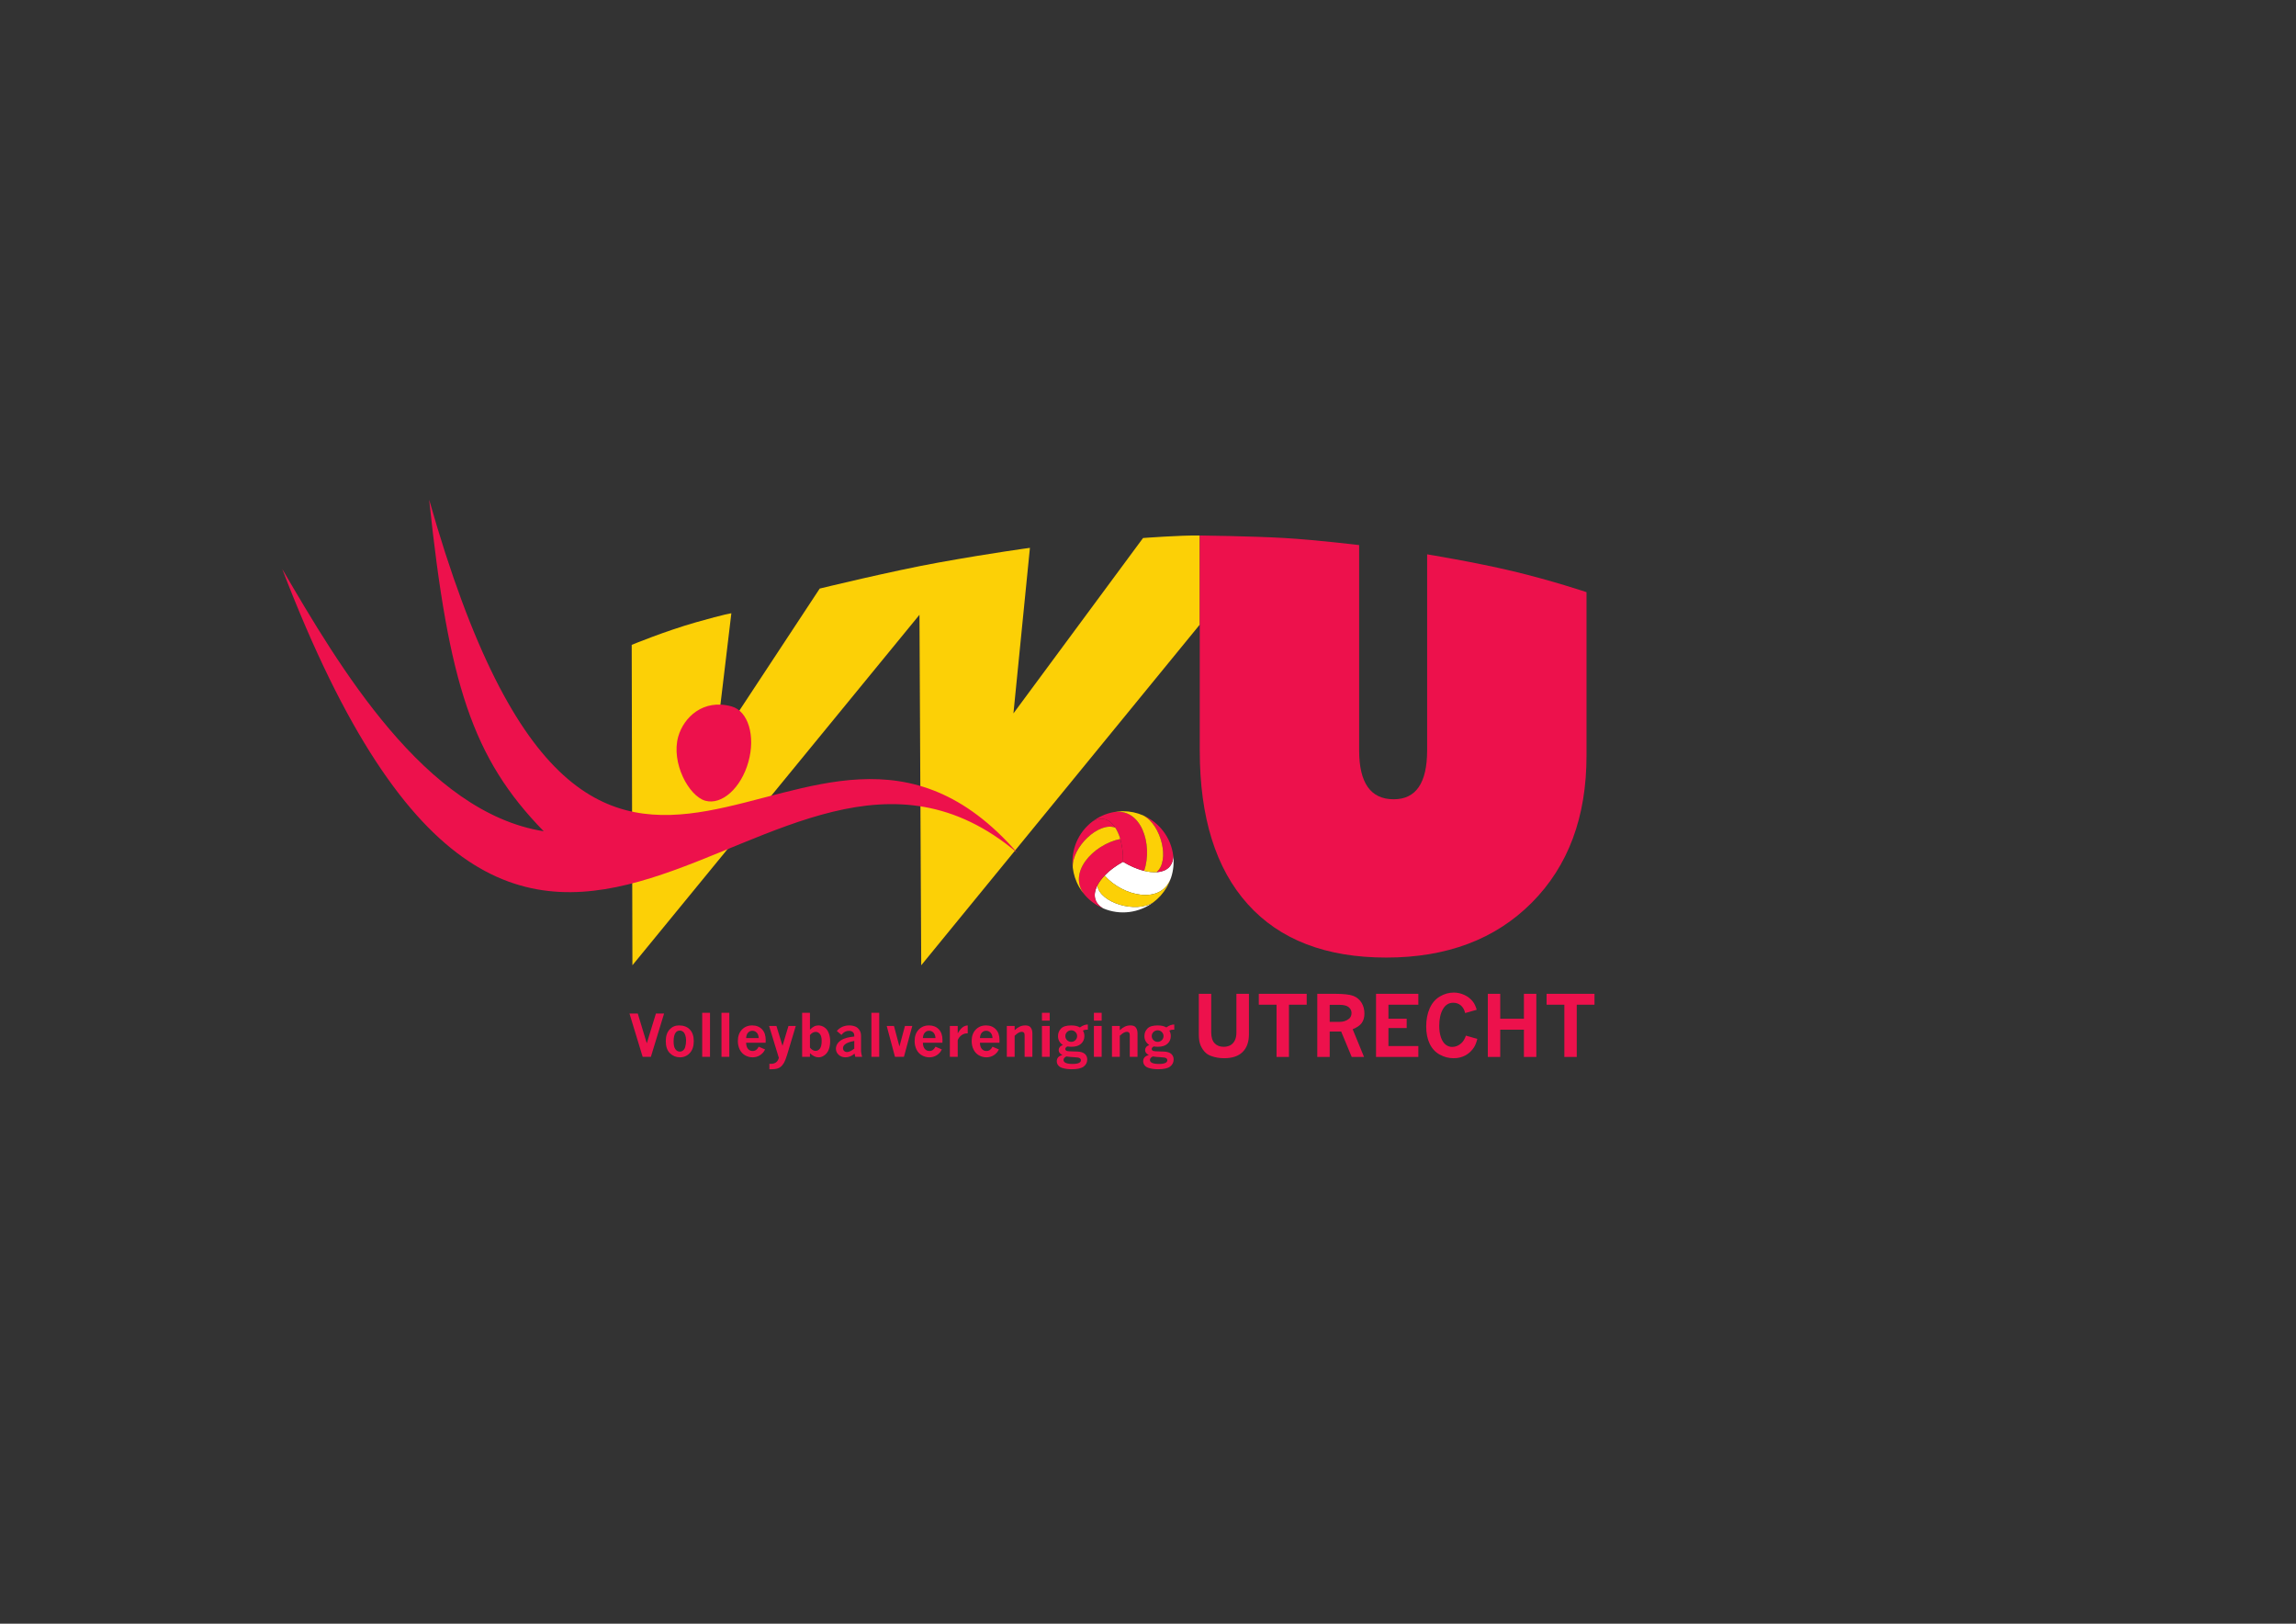 <?xml version="1.0" encoding="UTF-8" standalone="no"?>
<svg
   xmlns:dc="http://purl.org/dc/elements/1.1/"
   xmlns:cc="http://creativecommons.org/ns#"
   xmlns:rdf="http://www.w3.org/1999/02/22-rdf-syntax-ns#"
   xmlns:svg="http://www.w3.org/2000/svg"
   xmlns="http://www.w3.org/2000/svg"
   viewBox="0 0 1122.52 793.701"
   height="793.701"
   width="1122.52"
   xml:space="preserve"
   id="svg2"
   version="1.1"><rect x="0" y="0" width="1122.52" height="793.701" fill="#333333" stroke="none"/><defs
     id="defs6" /><g
     transform="matrix(1.333,0,0,-1.333,0,793.701)"
     id="g10"><g
       transform="scale(1,-1)"
       id="g12"><path
         id="path14"
         style="fill:#fcd006;fill-opacity:1;fill-rule:nonzero;stroke:none"
         d="m 440.035,-399.054 c -7.088,-0.116 -20.802,0.925 -20.802,0.925 0,0 -47.535,64.316 -47.535,64.316 0,0 6.047,-60.709 6.047,-60.709 0,0 -13.545,1.797 -33.39,5.363 -17.081,3.068 -43.706,9.567 -43.706,9.567 0,0 -38.273,58.113 -38.273,58.113 0,0 5.863,-49.051 5.863,-49.051 0,0 -1.799,0.136 -13.017,3.321 -11.218,3.186 -23.528,8.257 -23.528,8.257 0,0 0.256,117.502 0.256,117.502 0,0 105.283,-128.525 105.283,-128.525 0,0 0.648,128.525 0.648,128.525 0,0 102.173,-124.931 102.173,-124.931 0,0 -0.019,-32.675 -0.019,-32.675 z" /><path
         id="path16"
         style="fill:#ed114c;fill-opacity:1;fill-rule:nonzero;stroke:none"
         d="m 373.128,-282.674 c -78.081,-89.693 -152.965,91.771 -215.73,-129.517 7.137,67.479 15.841,94.764 42.023,121.596 -43.552,-6.908 -75.107,-60.508 -95.91,-96.182 92.275,240.989 178.063,26.666 269.617,104.103 z" /><path
         id="path18"
         style="fill:#ed114c;fill-opacity:1;fill-rule:nonzero;stroke:none"
         d="m 274.481,-316.002 c -2.673,9.548 -9.748,15.912 -15.803,14.213 -6.052,-1.7 -12.606,-13.929 -9.933,-23.477 1.972,-7.047 9.165,-14.029 19.612,-11.099 6.055,1.698 8.797,10.817 6.123,20.362 z" /><path
         id="path20"
         style="fill:#ed114c;fill-opacity:1;fill-rule:nonzero;stroke:none"
         d="m 523.426,-392.142 c 0,0 0,71.869 0,71.869 0,11.968 -4.087,17.947 -12.257,17.947 -8.458,0 -12.679,-5.979 -12.679,-17.947 0,0 0,-75.266 0,-75.266 0,0 -15.515,-1.892 -27.375,-2.591 -11.86,-0.697 -31.08,-0.925 -31.08,-0.925 0,0 0,78.92 0,78.92 0,24.472 5.863,43.229 17.603,56.279 11.739,13.055 28.671,19.576 50.804,19.576 22.228,0 40.022,-6.712 53.39,-20.151 13.362,-13.433 20.049,-31.374 20.049,-53.832 0,0 0,-60.015 0,-60.015 0,0 -12.697,-4.272 -26.969,-7.674 -14.27,-3.401 -31.485,-6.191 -31.485,-6.191 z" /><path
         id="path22"
         style="fill:#ed114c;fill-opacity:1;fill-rule:nonzero;stroke:none"
         d="m 230.87,-223.763 c 0,0 3.042,0 3.042,0 0,0 3.31,10.92 3.31,10.92 0,0 3.351,-10.92 3.351,-10.92 0,0 2.998,0 2.998,0 0,0 -4.85,15.882 -4.85,15.882 0,0 -3.014,0 -3.014,0 0,0 -4.837,-15.882 -4.837,-15.882 z" /><path
         id="path24"
         style="fill:#ed114c;fill-opacity:1;fill-rule:nonzero;stroke:none"
         d="m 249.341,-217.506 c -0.649,0 -1.162,0.253 -1.535,0.757 -0.498,0.671 -0.746,1.742 -0.746,3.214 0,1.349 0.221,2.309 0.663,2.883 0.442,0.573 0.976,0.86 1.597,0.86 0.437,0 0.834,-0.14 1.193,-0.42 0.359,-0.28 0.618,-0.68 0.778,-1.197 0.228,-0.726 0.342,-1.545 0.342,-2.457 0,-0.685 -0.096,-1.322 -0.285,-1.913 -0.19,-0.591 -0.465,-1.026 -0.825,-1.307 -0.359,-0.279 -0.754,-0.42 -1.182,-0.42 z m -0.288,-1.889 c 1.684,0 3.004,0.502 3.963,1.504 0.959,1.002 1.438,2.426 1.438,4.271 0,1.859 -0.485,3.311 -1.454,4.354 -0.97,1.044 -2.182,1.566 -3.635,1.566 -1.393,0 -2.603,-0.495 -3.631,-1.483 -1.028,-0.988 -1.542,-2.461 -1.542,-4.417 0,-1.852 0.46,-3.281 1.381,-4.287 0.921,-1.005 2.081,-1.509 3.479,-1.509 z" /><path
         id="path26"
         style="fill:#ed114c;fill-opacity:1;fill-rule:nonzero;stroke:none"
         d="m 257.539,-224.014 c 0,0 2.867,0 2.867,0 0,0 0,16.133 0,16.133 0,0 -2.867,0 -2.867,0 0,0 0,-16.133 0,-16.133 z" /><path
         id="path28"
         style="fill:#ed114c;fill-opacity:1;fill-rule:nonzero;stroke:none"
         d="m 264.619,-224.014 c 0,0 2.867,0 2.867,0 0,0 0,16.133 0,16.133 0,0 -2.867,0 -2.867,0 0,0 0,-16.133 0,-16.133 z" /><path
         id="path30"
         style="fill:#ed114c;fill-opacity:1;fill-rule:nonzero;stroke:none"
         d="m 278.274,-214.752 c -0.041,-0.864 -0.282,-1.527 -0.723,-1.99 -0.441,-0.463 -0.982,-0.695 -1.623,-0.695 -0.613,0 -1.132,0.227 -1.555,0.68 -0.424,0.452 -0.664,1.121 -0.719,2.006 0,0 4.619,0 4.619,0 z m 2.344,4.163 c -0.263,0.489 -0.506,0.863 -0.727,1.125 -0.347,0.406 -0.73,0.74 -1.152,1.002 -0.423,0.261 -0.859,0.454 -1.309,0.577 -0.451,0.123 -0.921,0.187 -1.412,0.187 -0.956,0 -1.864,-0.244 -2.727,-0.732 -0.861,-0.487 -1.521,-1.196 -1.979,-2.127 -0.456,-0.931 -0.685,-1.97 -0.685,-3.118 0,-1.743 0.492,-3.132 1.478,-4.167 0.983,-1.034 2.242,-1.552 3.776,-1.552 1.499,0 2.7,0.473 3.605,1.417 0.904,0.943 1.357,2.263 1.357,3.956 0,0.222 -0.011,0.547 -0.03,0.976 0,0 -7.16,0 -7.16,0 0.035,1.022 0.272,1.782 0.715,2.279 0.441,0.498 0.997,0.747 1.667,0.747 0.512,0 0.946,-0.133 1.305,-0.397 0.359,-0.266 0.67,-0.656 0.933,-1.173 0,0 2.344,1.001 2.344,1.001 z" /><path
         id="path32"
         style="fill:#ed114c;fill-opacity:1;fill-rule:nonzero;stroke:none"
         d="m 282.082,-219.189 c 0,0 2.688,0 2.688,0 0,0 2.224,7.277 2.224,7.277 0,0 2.189,-7.277 2.189,-7.277 0,0 2.684,0 2.684,0 0,0 -3.197,10.626 -3.197,10.626 -0.388,1.278 -0.764,2.235 -1.126,2.871 -0.363,0.635 -0.804,1.156 -1.322,1.564 -0.284,0.228 -0.682,0.418 -1.193,0.57 -0.512,0.151 -1.118,0.228 -1.816,0.228 0,0 -1.026,0 -1.026,0 0,0 0,-1.979 0,-1.979 0,0 0.561,0 0.561,0 0.78,0 1.419,-0.189 1.913,-0.567 0.494,-0.378 0.824,-0.925 0.99,-1.64 0,0 -3.566,-11.673 -3.566,-11.673 z" /><path
         id="path34"
         style="fill:#ed114c;fill-opacity:1;fill-rule:nonzero;stroke:none"
         d="m 297.061,-215.855 c 0,0 0,4.607 0,4.607 0.331,0.395 0.668,0.69 1.014,0.887 0.344,0.198 0.692,0.296 1.043,0.296 0.635,0 1.167,-0.276 1.598,-0.83 0.431,-0.554 0.646,-1.505 0.646,-2.853 0,-1.128 -0.214,-1.956 -0.641,-2.486 -0.429,-0.529 -0.944,-0.793 -1.551,-0.793 -0.372,0 -0.735,0.097 -1.086,0.29 -0.352,0.193 -0.692,0.487 -1.023,0.882 z m -2.867,-8.158 c 0,0 2.867,0 2.867,0 0,0 0,6.187 0,6.187 0.496,-0.526 0.995,-0.919 1.495,-1.178 0.499,-0.26 1.043,-0.39 1.629,-0.39 0.752,0 1.483,0.238 2.194,0.711 0.709,0.474 1.237,1.18 1.582,2.117 0.345,0.938 0.518,1.908 0.518,2.911 0,1.052 -0.148,2.023 -0.444,2.916 -0.201,0.595 -0.482,1.109 -0.844,1.542 -0.362,0.432 -0.802,0.79 -1.319,1.073 -0.518,0.283 -1.075,0.426 -1.676,0.426 -0.518,0 -1.038,-0.127 -1.562,-0.379 -0.523,-0.252 -1.048,-0.631 -1.572,-1.135 0,0 0,1.331 0,1.331 0,0 -2.867,0 -2.867,0 0,0 0,-16.133 0,-16.133 z" /><path
         id="path36"
         style="fill:#ed114c;fill-opacity:1;fill-rule:nonzero;stroke:none"
         d="m 313.325,-210.884 c 0,0 0,-2.824 0,-2.824 -1.662,0.311 -2.802,0.734 -3.422,1.272 -0.479,0.406 -0.72,0.866 -0.72,1.375 0,0.414 0.138,0.756 0.412,1.024 0.274,0.269 0.624,0.403 1.049,0.403 0.361,0 0.766,-0.105 1.215,-0.315 0.448,-0.211 0.938,-0.522 1.466,-0.936 z m -6.414,-6.463 c 0.562,-0.665 1.234,-1.173 2.018,-1.522 0.783,-0.351 1.623,-0.525 2.518,-0.525 0.93,0 1.747,0.167 2.456,0.499 0.513,0.249 0.958,0.662 1.336,1.24 0.378,0.578 0.567,1.303 0.567,2.175 0,0 0,5.274 0,5.274 0,0.332 0.04,0.734 0.121,1.205 0.082,0.471 0.17,0.844 0.266,1.12 0,0 -2.505,0 -2.505,0 -0.117,-0.385 -0.208,-0.776 -0.27,-1.175 -0.513,0.449 -1.045,0.787 -1.595,1.016 -0.552,0.228 -1.121,0.342 -1.71,0.342 -1.025,0 -1.869,-0.31 -2.531,-0.928 -0.661,-0.617 -0.992,-1.351 -0.992,-2.2 0,-0.594 0.153,-1.156 0.458,-1.688 0.306,-0.531 0.753,-0.996 1.344,-1.393 0.59,-0.397 1.332,-0.717 2.229,-0.958 0.672,-0.18 1.578,-0.332 2.716,-0.456 0,-0.477 -0.041,-0.822 -0.124,-1.037 -0.126,-0.331 -0.344,-0.59 -0.657,-0.776 -0.312,-0.186 -0.698,-0.28 -1.155,-0.28 -1.104,0 -2.031,0.501 -2.78,1.504 0,0 -1.708,-1.436 -1.708,-1.436 z" /><path
         id="path38"
         style="fill:#ed114c;fill-opacity:1;fill-rule:nonzero;stroke:none"
         d="m 319.606,-224.014 c 0,0 2.866,0 2.866,0 0,0 0,16.133 0,16.133 0,0 -2.866,0 -2.866,0 0,0 0,-16.133 0,-16.133 z" /><path
         id="path40"
         style="fill:#ed114c;fill-opacity:1;fill-rule:nonzero;stroke:none"
         d="m 325.22,-219.189 c 0,0 2.66,0 2.66,0 0,0 2.002,7.512 2.002,7.512 0,0 2.025,-7.512 2.025,-7.512 0,0 2.684,0 2.684,0 0,0 -3.056,11.309 -3.056,11.309 0,0 -3.29,0 -3.29,0 0,0 -3.025,-11.309 -3.025,-11.309 z" /><path
         id="path42"
         style="fill:#ed114c;fill-opacity:1;fill-rule:nonzero;stroke:none"
         d="m 343.104,-214.752 c -0.041,-0.864 -0.282,-1.527 -0.724,-1.99 -0.44,-0.463 -0.981,-0.695 -1.622,-0.695 -0.613,0 -1.132,0.227 -1.556,0.68 -0.424,0.452 -0.663,1.121 -0.718,2.006 0,0 4.619,0 4.619,0 z m 2.344,4.163 c -0.264,0.489 -0.506,0.863 -0.727,1.125 -0.347,0.406 -0.73,0.74 -1.153,1.002 -0.422,0.261 -0.858,0.454 -1.309,0.577 -0.45,0.123 -0.92,0.187 -1.412,0.187 -0.955,0 -1.864,-0.244 -2.726,-0.732 -0.862,-0.487 -1.521,-1.196 -1.979,-2.127 -0.456,-0.931 -0.685,-1.97 -0.685,-3.118 0,-1.743 0.492,-3.132 1.477,-4.167 0.984,-1.034 2.243,-1.552 3.776,-1.552 1.499,0 2.701,0.473 3.606,1.417 0.904,0.943 1.357,2.263 1.357,3.956 0,0.222 -0.011,0.547 -0.031,0.976 0,0 -7.159,0 -7.159,0 0.035,1.022 0.272,1.782 0.715,2.279 0.441,0.498 0.997,0.747 1.667,0.747 0.512,0 0.946,-0.133 1.305,-0.397 0.359,-0.266 0.67,-0.656 0.933,-1.173 0,0 2.344,1.001 2.344,1.001 z" /><path
         id="path44"
         style="fill:#ed114c;fill-opacity:1;fill-rule:nonzero;stroke:none"
         d="m 351.264,-216.481 c 0.642,-1.084 1.245,-1.833 1.811,-2.247 0.565,-0.413 1.184,-0.635 1.853,-0.666 0,0 0,2.913 0,2.913 0,0 -0.259,0 -0.259,0 -0.704,0 -1.366,0.216 -1.986,0.648 -0.622,0.432 -1.094,1.05 -1.418,1.852 0,0 0,6.101 0,6.101 0,0 -2.89,0 -2.89,0 0,0 0,-11.309 0,-11.309 0,0 2.89,0 2.89,0 0,0 0,2.708 0,2.708 z" /><path
         id="path46"
         style="fill:#ed114c;fill-opacity:1;fill-rule:nonzero;stroke:none"
         d="m 364.023,-214.752 c -0.041,-0.864 -0.282,-1.527 -0.723,-1.99 -0.441,-0.463 -0.982,-0.695 -1.623,-0.695 -0.613,0 -1.132,0.227 -1.555,0.68 -0.424,0.452 -0.664,1.121 -0.719,2.006 0,0 4.619,0 4.619,0 z m 2.344,4.163 c -0.263,0.489 -0.506,0.863 -0.727,1.125 -0.347,0.406 -0.73,0.74 -1.152,1.002 -0.423,0.261 -0.859,0.454 -1.309,0.577 -0.451,0.123 -0.921,0.187 -1.412,0.187 -0.956,0 -1.864,-0.244 -2.727,-0.732 -0.861,-0.487 -1.521,-1.196 -1.978,-2.127 -0.457,-0.931 -0.686,-1.97 -0.686,-3.118 0,-1.743 0.492,-3.132 1.478,-4.167 0.983,-1.034 2.242,-1.552 3.776,-1.552 1.499,0 2.7,0.473 3.605,1.417 0.904,0.943 1.357,2.263 1.357,3.956 0,0.222 -0.011,0.547 -0.03,0.976 0,0 -7.16,0 -7.16,0 0.035,1.022 0.272,1.782 0.715,2.279 0.441,0.498 0.998,0.747 1.667,0.747 0.512,0 0.946,-0.133 1.306,-0.397 0.358,-0.266 0.669,-0.656 0.932,-1.173 0,0 2.344,1.001 2.344,1.001 z" /><path
         id="path48"
         style="fill:#ed114c;fill-opacity:1;fill-rule:nonzero;stroke:none"
         d="m 372.138,-217.643 c 0.594,-0.569 1.206,-1.004 1.834,-1.304 0.629,-0.299 1.323,-0.448 2.082,-0.448 0.857,0 1.472,0.208 1.845,0.623 0.498,0.554 0.746,1.312 0.746,2.274 0,0 0,8.616 0,8.616 0,0 -2.844,0 -2.844,0 0,0 0,-7.884 0,-7.884 0,-0.463 -0.09,-0.793 -0.269,-0.99 -0.18,-0.197 -0.436,-0.296 -0.767,-0.296 -0.352,0 -0.724,0.099 -1.117,0.296 -0.394,0.197 -0.896,0.579 -1.511,1.146 0,0 0,7.728 0,7.728 0,0 -2.867,0 -2.867,0 0,0 0,-11.309 0,-11.309 0,0 2.867,0 2.867,0 0,0 0,1.547 0,1.547 z" /><path
         id="path50"
         style="fill:#ed114c;fill-opacity:1;fill-rule:nonzero;stroke:none"
         d="m 382.154,-219.189 c 0,0 2.845,0 2.845,0 0,0 0,11.309 0,11.309 0,0 -2.845,0 -2.845,0 0,0 0,-11.309 0,-11.309 z m 0,-4.824 c 0,0 2.845,0 2.845,0 0,0 0,2.867 0,2.867 0,0 -2.845,0 -2.845,0 0,0 0,-2.867 0,-2.867 z" /><path
         id="path52"
         style="fill:#ed114c;fill-opacity:1;fill-rule:nonzero;stroke:none"
         d="m 392.93,-217.597 c -0.624,0 -1.147,0.207 -1.568,0.62 -0.419,0.414 -0.628,0.912 -0.628,1.496 0,0.577 0.209,1.073 0.628,1.49 0.421,0.417 0.931,0.626 1.527,0.626 0.604,0 1.116,-0.209 1.536,-0.626 0.421,-0.417 0.631,-0.913 0.631,-1.49 0,-0.577 -0.21,-1.074 -0.631,-1.49 -0.42,-0.417 -0.919,-0.626 -1.495,-0.626 z m -1.807,9.579 c -0.348,0.158 -0.609,0.348 -0.785,0.567 -0.177,0.22 -0.265,0.467 -0.265,0.743 0,0.371 0.182,0.677 0.55,0.917 0.533,0.351 1.448,0.526 2.743,0.526 1.214,0 2.068,-0.165 2.568,-0.495 0.339,-0.22 0.51,-0.502 0.51,-0.845 0,-0.323 -0.143,-0.585 -0.427,-0.784 -0.284,-0.192 -0.953,-0.311 -2.007,-0.355 -1.052,-0.045 -2.015,-0.136 -2.888,-0.274 z m 4.972,-10.64 c 0.519,-0.387 1.015,-0.66 1.49,-0.818 0.475,-0.157 0.853,-0.237 1.138,-0.237 0,0 0.27,0 0.27,0 0,0 0,1.889 0,1.889 0,0 -0.539,0 -0.539,0 -0.449,0 -0.874,0.107 -1.275,0.322 0.36,0.582 0.541,1.254 0.541,2.017 0,1.137 -0.408,2.074 -1.224,2.812 -0.813,0.737 -1.974,1.106 -3.477,1.106 -0.473,0 -0.991,-0.038 -1.561,-0.114 -0.25,0.132 -0.437,0.274 -0.562,0.431 -0.125,0.155 -0.187,0.32 -0.187,0.492 0,0.236 0.103,0.43 0.311,0.582 0.201,0.159 0.591,0.249 1.173,0.269 0,0 2.938,0.104 2.938,0.104 1.253,0.042 2.173,0.326 2.76,0.852 0.582,0.525 0.873,1.209 0.873,2.054 0,1.044 -0.425,1.9 -1.272,2.567 -0.848,0.667 -2.321,1.001 -4.419,1.001 -1.279,0 -2.419,-0.152 -3.415,-0.456 -0.672,-0.208 -1.184,-0.531 -1.536,-0.971 -0.353,-0.439 -0.529,-0.946 -0.529,-1.52 0,-0.547 0.162,-1.012 0.486,-1.396 0.326,-0.384 0.854,-0.673 1.589,-0.866 -0.471,-0.235 -0.818,-0.498 -1.038,-0.789 -0.222,-0.29 -0.332,-0.636 -0.332,-1.038 0,-0.395 0.126,-0.754 0.379,-1.078 0.252,-0.326 0.634,-0.582 1.146,-0.769 -0.588,-0.4 -1.031,-0.873 -1.329,-1.416 -0.298,-0.543 -0.446,-1.157 -0.446,-1.843 0,-1.1 0.367,-2.028 1.105,-2.786 0.737,-0.758 1.98,-1.137 3.732,-1.137 0.672,0 1.274,0.061 1.807,0.183 0.533,0.121 1.001,0.306 1.402,0.555 z" /><path
         id="path54"
         style="fill:#ed114c;fill-opacity:1;fill-rule:nonzero;stroke:none"
         d="m 401.213,-219.189 c 0,0 2.844,0 2.844,0 0,0 0,11.309 0,11.309 0,0 -2.844,0 -2.844,0 0,0 0,-11.309 0,-11.309 z m 0,-4.824 c 0,0 2.844,0 2.844,0 0,0 0,2.867 0,2.867 0,0 -2.844,0 -2.844,0 0,0 0,-2.867 0,-2.867 z" /><path
         id="path56"
         style="fill:#ed114c;fill-opacity:1;fill-rule:nonzero;stroke:none"
         d="m 410.701,-217.643 c 0.594,-0.569 1.206,-1.004 1.834,-1.304 0.629,-0.299 1.322,-0.448 2.082,-0.448 0.857,0 1.472,0.208 1.845,0.623 0.498,0.554 0.746,1.312 0.746,2.274 0,0 0,8.616 0,8.616 0,0 -2.844,0 -2.844,0 0,0 0,-7.884 0,-7.884 0,-0.463 -0.09,-0.793 -0.269,-0.99 -0.18,-0.197 -0.436,-0.296 -0.767,-0.296 -0.352,0 -0.724,0.099 -1.116,0.296 -0.395,0.197 -0.897,0.579 -1.512,1.146 0,0 0,7.728 0,7.728 0,0 -2.867,0 -2.867,0 0,0 0,-11.309 0,-11.309 0,0 2.867,0 2.867,0 0,0 0,1.547 0,1.547 z" /><path
         id="path58"
         style="fill:#ed114c;fill-opacity:1;fill-rule:nonzero;stroke:none"
         d="m 424.622,-217.597 c -0.626,0 -1.147,0.207 -1.567,0.62 -0.421,0.414 -0.632,0.912 -0.632,1.496 0,0.577 0.211,1.073 0.632,1.49 0.42,0.417 0.929,0.626 1.526,0.626 0.604,0 1.116,-0.209 1.535,-0.626 0.421,-0.417 0.63,-0.913 0.63,-1.49 0,-0.577 -0.209,-1.074 -0.63,-1.49 -0.419,-0.417 -0.917,-0.626 -1.494,-0.626 z m -1.808,9.579 c -0.347,0.158 -0.608,0.348 -0.785,0.567 -0.178,0.22 -0.266,0.467 -0.266,0.743 0,0.371 0.185,0.677 0.552,0.917 0.533,0.351 1.447,0.526 2.743,0.526 1.213,0 2.069,-0.165 2.566,-0.495 0.34,-0.22 0.51,-0.502 0.51,-0.845 0,-0.323 -0.143,-0.585 -0.426,-0.784 -0.284,-0.192 -0.952,-0.311 -2.006,-0.355 -1.053,-0.045 -2.017,-0.136 -2.889,-0.274 z m 4.972,-10.64 c 0.519,-0.387 1.017,-0.66 1.49,-0.818 0.474,-0.157 0.854,-0.237 1.138,-0.237 0,0 0.269,0 0.269,0 0,0 0,1.889 0,1.889 0,0 -0.537,0 -0.537,0 -0.449,0 -0.875,0.107 -1.275,0.322 0.359,0.582 0.538,1.254 0.538,2.017 0,1.137 -0.406,2.074 -1.221,2.812 -0.815,0.737 -1.975,1.106 -3.478,1.106 -0.472,0 -0.992,-0.038 -1.56,-0.114 -0.249,0.132 -0.438,0.274 -0.562,0.431 -0.125,0.155 -0.188,0.32 -0.188,0.492 0,0.236 0.105,0.43 0.312,0.582 0.199,0.159 0.592,0.249 1.172,0.269 0,0 2.938,0.104 2.938,0.104 1.252,0.042 2.173,0.326 2.762,0.852 0.58,0.525 0.87,1.209 0.87,2.054 0,1.044 -0.424,1.9 -1.271,2.567 -0.848,0.667 -2.32,1.001 -4.417,1.001 -1.281,0 -2.42,-0.152 -3.416,-0.456 -0.672,-0.208 -1.185,-0.531 -1.537,-0.971 -0.354,-0.439 -0.53,-0.946 -0.53,-1.52 0,-0.547 0.163,-1.012 0.488,-1.396 0.325,-0.384 0.855,-0.673 1.588,-0.866 -0.471,-0.235 -0.816,-0.498 -1.038,-0.789 -0.222,-0.29 -0.333,-0.636 -0.333,-1.038 0,-0.395 0.127,-0.754 0.38,-1.078 0.252,-0.326 0.635,-0.582 1.146,-0.769 -0.588,-0.4 -1.031,-0.873 -1.328,-1.416 -0.299,-0.543 -0.448,-1.157 -0.448,-1.843 0,-1.1 0.37,-2.028 1.106,-2.786 0.736,-0.758 1.982,-1.137 3.733,-1.137 0.671,0 1.272,0.061 1.808,0.183 0.531,0.121 0.999,0.306 1.4,0.555 z" /><path
         id="path60"
         style="fill:#ed114c;fill-opacity:1;fill-rule:nonzero;stroke:none"
         d="m 439.69,-230.987 c 0,0 4.551,0 4.551,0 0,0 0,14.146 0,14.146 0,1.768 0.407,3.091 1.223,3.969 0.816,0.879 1.926,1.317 3.328,1.317 0.896,0 1.692,-0.176 2.39,-0.529 0.693,-0.354 1.251,-0.929 1.669,-1.727 0.418,-0.798 0.629,-1.808 0.629,-3.03 0,0 0,-14.146 0,-14.146 0,0 4.596,0 4.596,0 0,0 0,14.807 0,14.807 0,2.827 -0.771,5.002 -2.314,6.525 -1.542,1.525 -3.8,2.286 -6.772,2.286 -1.714,0 -3.311,-0.272 -4.793,-0.817 -0.787,-0.292 -1.441,-0.676 -1.965,-1.15 -0.727,-0.666 -1.331,-1.516 -1.814,-2.551 -0.483,-1.034 -0.726,-2.425 -0.726,-4.172 0,0 0,-14.928 0,-14.928 z" /><path
         id="path62"
         style="fill:#ed114c;fill-opacity:1;fill-rule:nonzero;stroke:none"
         d="m 461.69,-230.987 c 0,0 17.566,0 17.566,0 0,0 0,4.005 0,4.005 0,0 -6.508,0 -6.508,0 0,0 0,19.158 0,19.158 0,0 -4.551,0 -4.551,0 0,0 0,-19.158 0,-19.158 0,0 -6.508,0 -6.508,0 0,0 0,-4.005 0,-4.005 z" /><path
         id="path64"
         style="fill:#ed114c;fill-opacity:1;fill-rule:nonzero;stroke:none"
         d="m 487.689,-226.938 c 0,0 0,6.235 0,6.235 0,0 3.662,0 3.662,0 1.337,0 2.476,-0.379 3.42,-1.135 0.617,-0.505 0.928,-1.206 0.928,-2.104 0,-0.857 -0.346,-1.571 -1.035,-2.142 -0.688,-0.57 -1.792,-0.855 -3.312,-0.855 0,0 -3.662,0 -3.662,0 z m -4.551,-4.05 c 0,0 6.249,0 6.249,0 3.357,0 5.68,0.253 6.966,0.757 1.285,0.504 2.286,1.336 3.003,2.495 0.717,1.159 1.075,2.49 1.075,3.992 0,1.382 -0.322,2.523 -0.966,3.426 -0.643,0.903 -1.759,1.677 -3.346,2.322 0,0 4.172,10.171 4.172,10.171 0,0 -4.52,0 -4.52,0 0,0 -3.875,-9.329 -3.875,-9.329 0,0 -4.208,0 -4.208,0 0,0 0,9.329 0,9.329 0,0 -4.551,0 -4.551,0 0,0 0,-23.163 0,-23.163 z" /><path
         id="path66"
         style="fill:#ed114c;fill-opacity:1;fill-rule:nonzero;stroke:none"
         d="m 504.687,-230.987 c 0,0 15.519,0 15.519,0 0,0 0,4.005 0,4.005 0,0 -10.968,0 -10.968,0 0,0 0,5.143 0,5.143 0,0 6.689,0 6.689,0 0,0 0,3.413 0,3.413 0,0 -6.689,0 -6.689,0 0,0 0,6.599 0,6.599 0,0 10.968,0 10.968,0 0,0 0,4.004 0,4.004 0,0 -15.519,0 -15.519,0 0,0 0,-23.163 0,-23.163 z" /><path
         id="path68"
         style="fill:#ed114c;fill-opacity:1;fill-rule:nonzero;stroke:none"
         d="m 541.835,-214.455 c -0.322,1.303 -0.73,2.337 -1.226,3.104 -0.798,1.241 -1.83,2.216 -3.098,2.922 -1.267,0.706 -2.733,1.06 -4.399,1.06 -1.778,0 -3.474,-0.447 -5.089,-1.339 -1.615,-0.894 -2.841,-2.229 -3.681,-4.005 -0.837,-1.776 -1.257,-3.871 -1.257,-6.284 0,-2.513 0.427,-4.733 1.28,-6.661 0.851,-1.928 2.09,-3.374 3.714,-4.338 1.624,-0.964 3.334,-1.446 5.13,-1.446 1.321,0 2.615,0.292 3.881,0.875 1.266,0.583 2.312,1.407 3.141,2.472 0.574,0.745 1.033,1.73 1.376,2.956 0,0 -4.232,1.206 -4.232,1.206 -0.301,-1.243 -0.84,-2.185 -1.612,-2.821 -0.772,-0.638 -1.698,-0.956 -2.778,-0.956 -1.616,0 -2.873,0.784 -3.771,2.35 -0.899,1.565 -1.349,3.611 -1.349,6.137 0,1.598 0.208,2.997 0.623,4.199 0.414,1.202 0.984,2.089 1.712,2.659 0.729,0.571 1.517,0.856 2.366,0.856 1.273,0 2.409,-0.46 3.409,-1.381 0.707,-0.637 1.265,-1.557 1.674,-2.761 0,0 4.187,1.196 4.187,1.196 z" /><path
         id="path70"
         style="fill:#ed114c;fill-opacity:1;fill-rule:nonzero;stroke:none"
         d="m 545.684,-230.987 c 0,0 4.551,0 4.551,0 0,0 0,9.147 0,9.147 0,0 8.691,0 8.691,0 0,0 0,-9.147 0,-9.147 0,0 4.551,0 4.551,0 0,0 0,23.163 0,23.163 0,0 -4.551,0 -4.551,0 0,0 0,-10.012 0,-10.012 0,0 -8.691,0 -8.691,0 0,0 0,10.012 0,10.012 0,0 -4.551,0 -4.551,0 0,0 0,-23.163 0,-23.163 z" /><path
         id="path72"
         style="fill:#ed114c;fill-opacity:1;fill-rule:nonzero;stroke:none"
         d="m 567.245,-230.987 c 0,0 17.566,0 17.566,0 0,0 0,4.005 0,4.005 0,0 -6.508,0 -6.508,0 0,0 0,19.158 0,19.158 0,0 -4.551,0 -4.551,0 0,0 0,-19.158 0,-19.158 0,0 -6.508,0 -6.508,0 0,0 0,-4.005 0,-4.005 z" /><path
         id="path74"
         style="fill:#ffffff;fill-opacity:1;fill-rule:nonzero;stroke:none"
         d="m 429.481,-273.5 c 0.892,-2.658 1.151,-5.429 0.825,-8.113 -0.009,7.375 -9.036,7.885 -18.417,2.224 0,0 0,0 0,0 -2.742,1.514 -5.032,3.253 -6.756,5.053 6.746,7.627 20.768,10.812 24.348,0.837 z" /><path
         id="path76"
         style="fill:#ffffff;fill-opacity:1;fill-rule:nonzero;stroke:none"
         d="m 402.464,-270.685 c -1.67,3.3 -1.193,6.426 2.145,8.356 6.17,2.642 13.163,1.681 18.354,-2.175 -6.39,4.115 -19.543,0.156 -20.499,-6.182 z" /><path
         id="path78"
         style="fill:#fcd006;fill-opacity:1;fill-rule:nonzero;stroke:none"
         d="m 422.963,-264.503 c 1.972,-1.466 3.684,-3.349 4.991,-5.611 0.633,-1.097 1.139,-2.23 1.527,-3.386 -3.58,9.975 -17.602,6.79 -24.348,-0.837 -1.157,1.207 -2.057,2.44 -2.67,3.652 0.956,6.338 14.109,10.297 20.499,6.182 z" /><path
         id="path80"
         style="fill:#ed114c;fill-opacity:1;fill-rule:nonzero;stroke:none"
         d="m 408.194,-297.569 c -2.749,0.556 -5.277,1.717 -7.439,3.342 6.392,-3.681 11.346,3.882 11.135,14.837 0,0 0,9.8e-4 0,9.8e-4 2.681,1.618 5.332,2.73 7.753,3.323 3.232,-9.654 -1.021,-23.392 -11.448,-21.503 z" /><path
         id="path82"
         style="fill:#ed114c;fill-opacity:1;fill-rule:nonzero;stroke:none"
         d="m 424.141,-275.58 c 3.693,-0.203 6.163,-2.181 6.166,-6.035 -0.798,-6.663 -5.127,-12.241 -11.062,-14.808 6.759,3.476 9.905,16.847 4.896,20.843 z" /><path
         id="path84"
         style="fill:#fcd006;fill-opacity:1;fill-rule:nonzero;stroke:none"
         d="m 419.245,-296.423 c -2.256,-0.976 -4.742,-1.517 -7.355,-1.517 -1.266,0 -2.501,0.129 -3.695,0.37 10.428,-1.889 14.681,11.849 11.448,21.503 1.624,0.399 3.142,0.562 4.498,0.486 5.01,-3.996 1.863,-17.367 -4.896,-20.843 z" /><path
         id="path86"
         style="fill:#ed114c;fill-opacity:1;fill-rule:nonzero;stroke:none"
         d="m 397.993,-267.1 c 1.855,2.102 4.125,3.711 6.613,4.771 -6.383,-3.693 -2.312,-11.767 7.283,-17.061 0,0 0,-9.8e-4 0,-9.8e-4 0.06,-3.13 -0.302,-5.982 -0.998,-8.376 -9.979,2.029 -19.747,12.58 -12.898,20.667 z" /><path
         id="path88"
         style="fill:#ed114c;fill-opacity:1;fill-rule:nonzero;stroke:none"
         d="m 409.063,-291.904 c -2.023,-3.097 -4.969,-4.246 -8.311,-2.322 -5.372,4.022 -8.037,10.561 -7.292,16.983 -0.37,-7.591 9.636,-17.002 15.603,-14.661 z" /><path
         id="path90"
         style="fill:#fcd006;fill-opacity:1;fill-rule:nonzero;stroke:none"
         d="m 393.461,-277.243 c 0.283,2.441 1.057,4.865 2.363,7.129 0.633,1.096 1.362,2.101 2.169,3.015 -6.849,-8.087 2.92,-18.638 12.898,-20.667 -0.467,-1.605 -1.087,-3.001 -1.828,-4.138 -5.967,-2.341 -15.973,7.07 -15.603,14.661 z" /></g></g></svg>